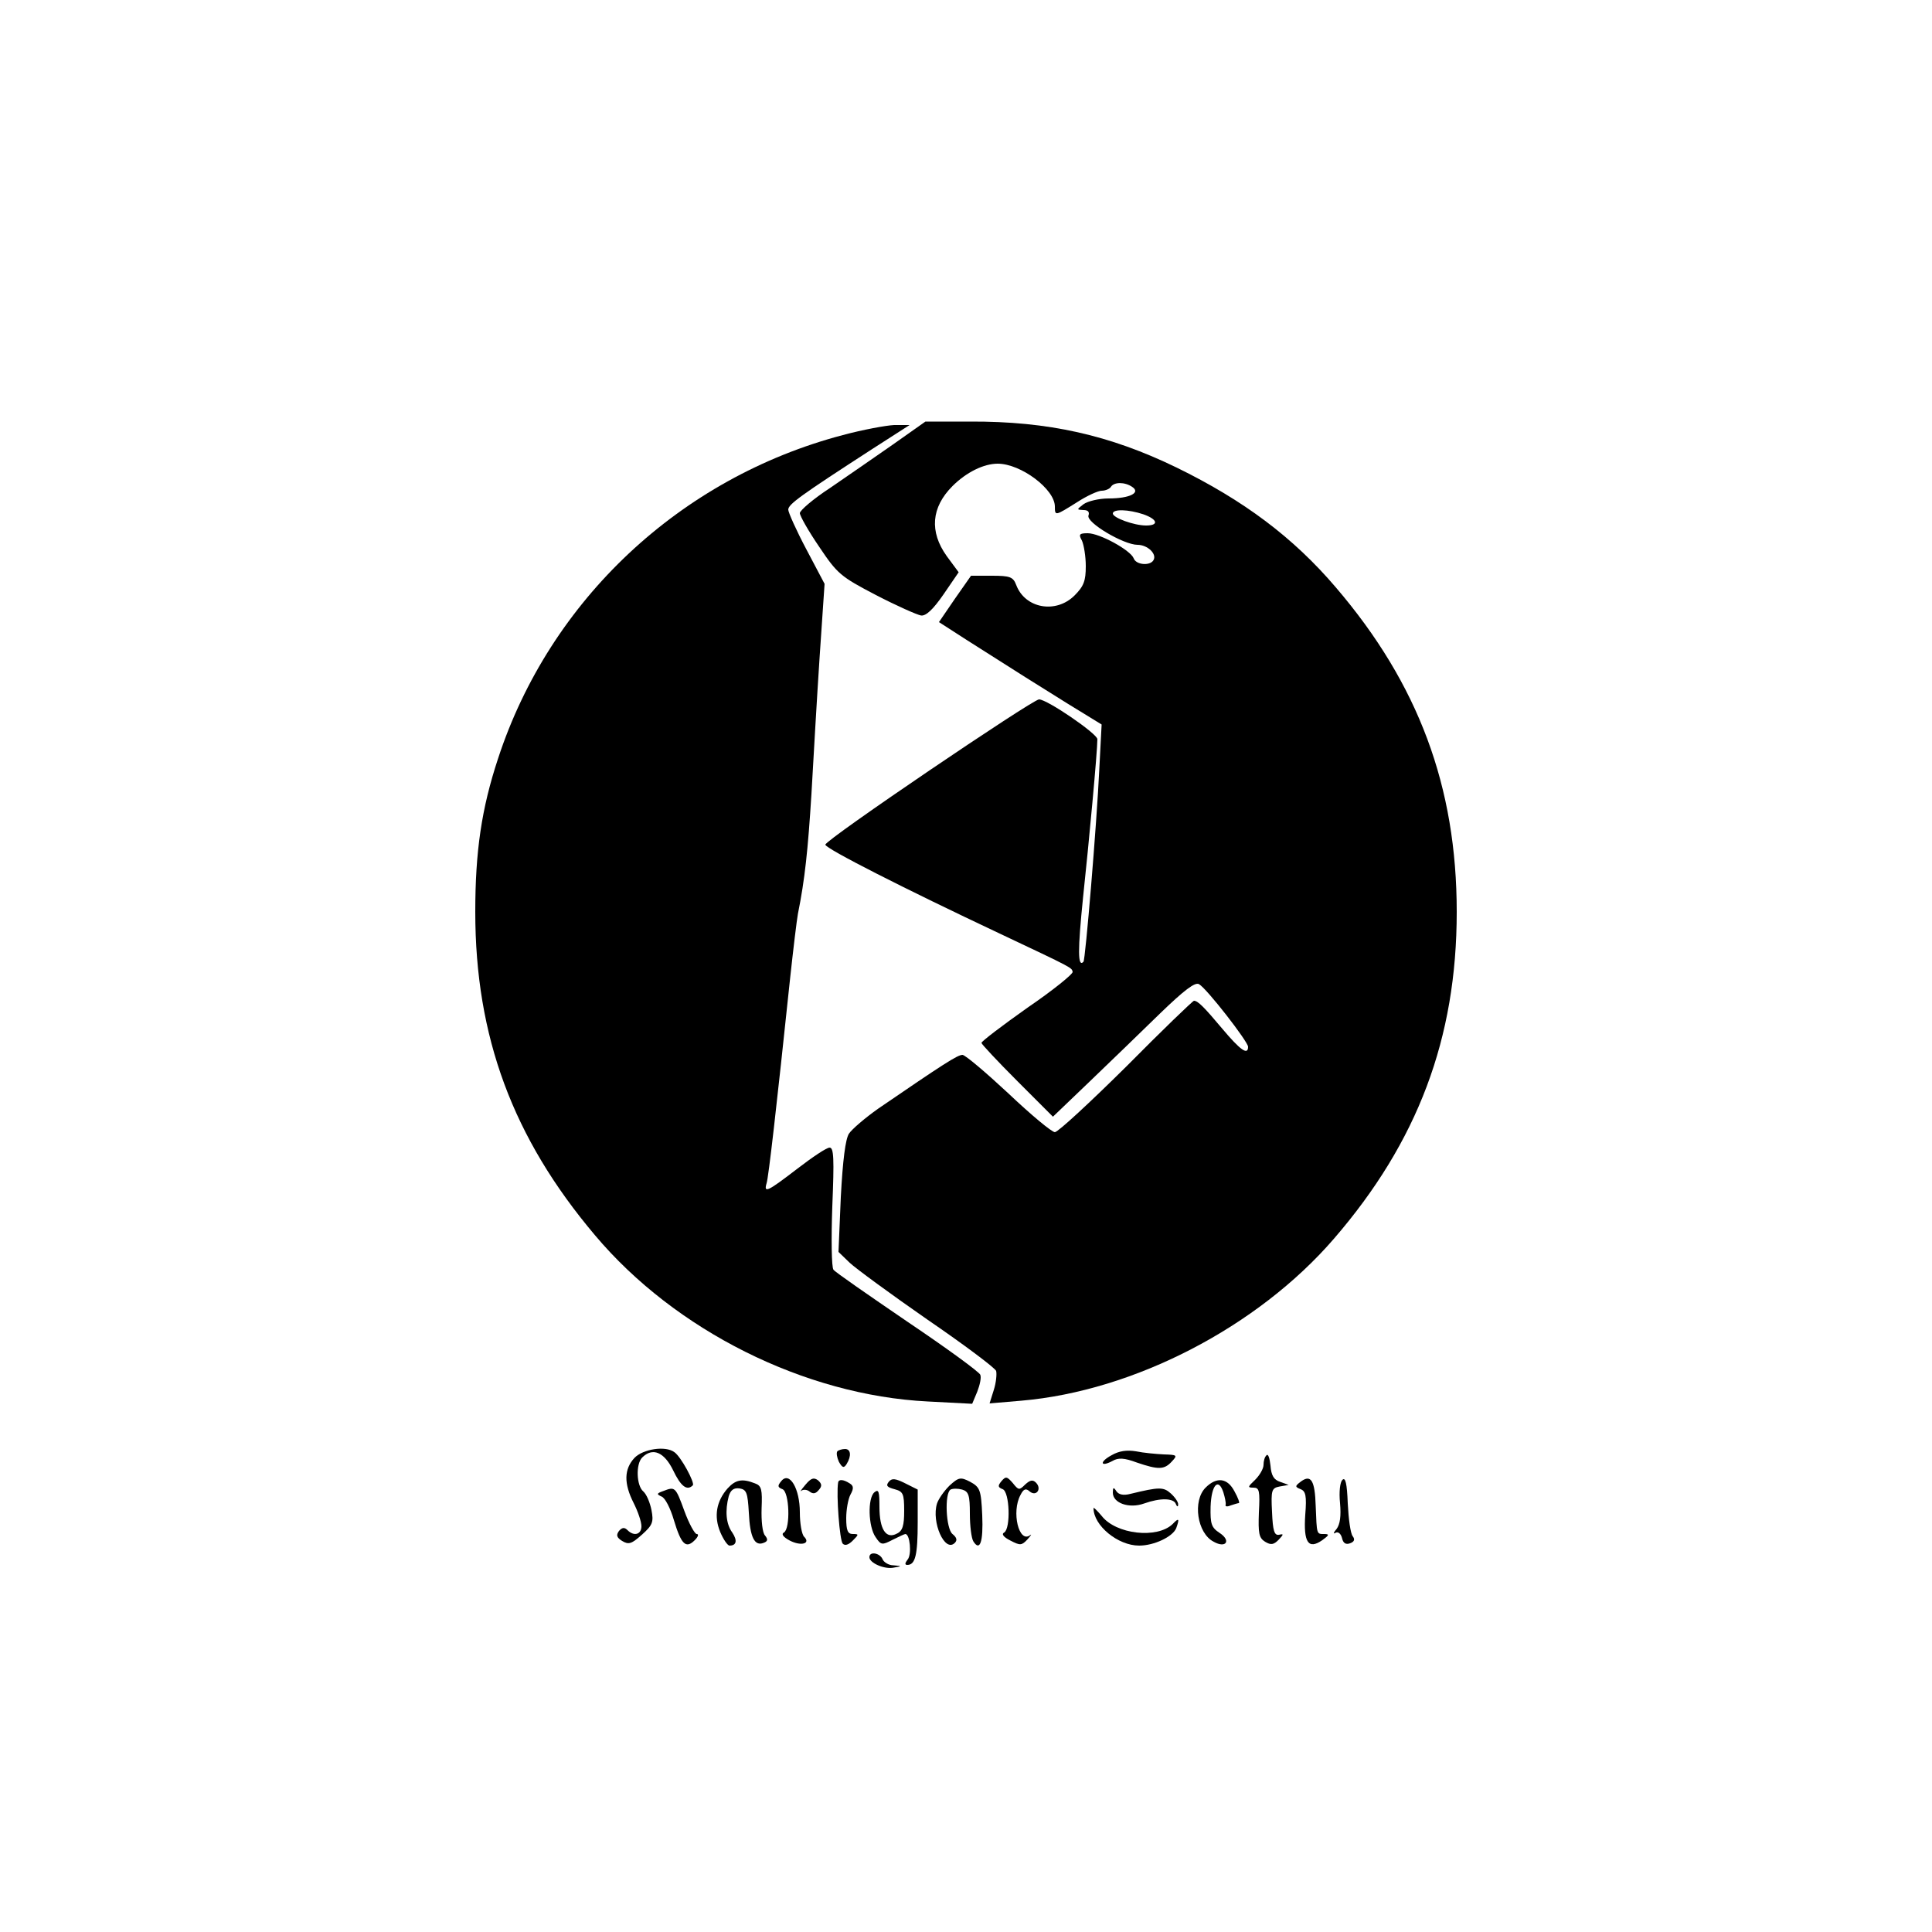 <?xml version="1.0" standalone="no"?>
<!DOCTYPE svg PUBLIC "-//W3C//DTD SVG 20010904//EN"
 "http://www.w3.org/TR/2001/REC-SVG-20010904/DTD/svg10.dtd">
<svg version="1.0" xmlns="http://www.w3.org/2000/svg"
 width="500pt" height="500pt" viewBox="0 0 500 500"
 preserveAspectRatio="xMidYMid meet">

<g transform="translate(0,500) scale(0.1,-0.1)"
fill="#000000" stroke="none">
<path d="M2310 3849 c-47 -33 -120 -83 -162 -112 -43 -28 -78 -58 -78 -65 0
-7 22 -46 50 -87 47 -70 55 -77 147 -125 54 -28 106 -51 117 -53 13 -1 31 16
58 55 l39 57 -31 42 c-45 63 -40 126 15 181 36 36 81 58 117 58 60 0 148 -66
148 -111 0 -25 1 -24 57 11 26 17 55 30 64 30 10 0 21 5 24 10 8 13 36 13 55
0 23 -15 -6 -30 -61 -30 -25 0 -54 -7 -65 -15 -18 -14 -18 -14 0 -15 12 0 16
-5 13 -14 -7 -18 91 -76 127 -76 26 0 51 -24 41 -40 -9 -15 -45 -12 -51 5 -8
21 -88 65 -119 65 -22 0 -24 -3 -15 -19 5 -11 10 -41 10 -66 0 -38 -5 -52 -29
-76 -48 -48 -128 -34 -151 27 -8 21 -16 24 -63 24 l-54 0 -42 -60 -41 -60 73
-47 c140 -89 173 -110 260 -164 l88 -54 -6 -115 c-7 -147 -36 -494 -41 -499
-15 -16 -15 30 -1 167 15 140 37 377 37 409 0 14 -130 103 -151 103 -18 -1
-554 -364 -553 -376 0 -10 205 -114 449 -229 195 -92 188 -89 191 -100 2 -5
-51 -48 -117 -93 -65 -46 -119 -87 -119 -91 0 -3 42 -48 93 -99 l92 -92 95 91
c52 50 134 129 182 176 63 61 91 82 101 76 20 -11 127 -149 127 -162 0 -23
-20 -9 -67 47 -47 56 -63 72 -73 72 -3 0 -82 -76 -175 -170 -94 -93 -177 -170
-185 -170 -8 0 -62 45 -120 100 -58 54 -111 99 -119 100 -13 0 -50 -24 -218
-139 -34 -24 -68 -53 -76 -65 -9 -14 -16 -69 -21 -164 l-6 -142 29 -28 c16
-15 106 -81 201 -147 95 -65 175 -125 178 -133 2 -8 0 -30 -6 -49 l-11 -35 82
7 c292 25 612 191 809 419 217 251 318 519 318 846 0 324 -99 590 -313 840
-110 129 -238 225 -412 310 -173 84 -332 120 -535 119 l-115 0 -85 -60z m649
-180 c37 -13 41 -29 7 -29 -31 0 -86 20 -86 31 0 12 40 11 79 -2z"/>
<path d="M2181 3874 c-421 -111 -758 -427 -892 -837 -43 -130 -59 -241 -59
-397 0 -323 97 -585 310 -837 207 -246 542 -414 861 -430 l115 -6 13 31 c7 18
11 37 8 44 -2 7 -87 69 -188 137 -101 69 -188 129 -192 135 -5 6 -6 80 -3 164
5 123 4 152 -7 152 -8 0 -45 -25 -84 -55 -77 -59 -87 -64 -79 -37 5 16 25 190
61 532 8 74 17 149 20 165 18 89 26 166 35 310 5 88 14 246 21 352 l13 192
-47 89 c-26 49 -47 96 -47 103 0 14 32 37 219 158 l95 61 -40 0 c-21 -1 -81
-12 -133 -26z"/>
<path d="M1642 1227 c-27 -29 -28 -66 -2 -117 11 -22 20 -48 20 -60 0 -21 -19
-27 -36 -10 -8 8 -14 7 -22 -2 -8 -11 -6 -17 8 -26 17 -10 24 -8 51 16 28 25
31 33 25 64 -4 20 -13 41 -21 48 -18 15 -20 71 -3 88 27 27 57 14 80 -33 20
-42 36 -54 51 -39 6 6 -31 75 -48 86 -23 17 -81 8 -103 -15z"/>
<path d="M2167 1244 c-3 -4 -1 -16 4 -27 9 -16 13 -17 20 -6 13 21 11 39 -4
39 -8 0 -17 -3 -20 -6z"/>
<path d="M2877 1234 c-32 -17 -30 -32 2 -15 15 9 31 8 63 -4 56 -19 71 -19 91
3 15 16 13 17 -21 18 -20 1 -53 4 -72 8 -24 4 -44 1 -63 -10z"/>
<path d="M3278 1234 c-5 -4 -8 -15 -8 -25 0 -10 -10 -27 -22 -39 -19 -18 -20
-20 -4 -20 15 0 17 -8 14 -64 -2 -54 0 -66 16 -76 15 -9 22 -8 35 5 13 14 14
16 1 13 -12 -2 -16 10 -18 59 -3 57 -1 62 20 66 l23 4 -22 8 c-16 5 -23 16
-25 42 -2 19 -6 31 -10 27z"/>
<path d="M2022 1167 c-10 -12 -10 -16 3 -21 18 -7 21 -101 4 -112 -8 -4 -2
-12 15 -21 29 -15 55 -8 37 10 -6 6 -11 34 -11 63 0 62 -27 107 -48 81z"/>
<path d="M2084 1157 c-10 -12 -15 -19 -10 -15 5 4 15 3 21 -2 9 -7 16 -6 24 4
9 10 8 16 -2 25 -11 8 -18 6 -33 -12z"/>
<path d="M2300 1165 c-8 -10 -4 -14 15 -19 22 -6 25 -11 25 -56 0 -38 -4 -52
-19 -59 -28 -15 -45 11 -45 69 0 40 -2 47 -13 38 -18 -15 -16 -89 3 -116 14
-21 17 -21 44 -7 16 8 31 15 33 15 12 0 17 -53 6 -66 -7 -9 -8 -14 -1 -14 21
0 27 26 27 110 l0 85 -32 16 c-26 13 -35 14 -43 4z"/>
<path d="M2457 1155 c-14 -14 -28 -34 -32 -46 -15 -48 20 -128 46 -102 7 7 5
14 -6 23 -17 14 -21 105 -5 115 6 3 19 3 30 0 17 -5 20 -15 20 -63 0 -31 4
-63 9 -71 17 -27 26 -2 23 68 -3 66 -6 72 -31 86 -25 13 -30 12 -54 -10z"/>
<path d="M2592 1167 c-10 -12 -10 -16 3 -21 18 -7 21 -101 4 -112 -8 -4 -2
-12 16 -21 25 -13 29 -13 44 3 9 10 12 15 7 11 -29 -22 -49 60 -25 104 8 16
14 18 24 9 17 -14 32 7 16 23 -8 8 -15 7 -28 -5 -15 -15 -17 -15 -32 4 -15 17
-18 18 -29 5z"/>
<path d="M3367 1166 c-16 -12 -16 -14 -1 -20 13 -5 16 -17 12 -66 -5 -72 8
-91 44 -66 18 13 19 16 5 16 -20 0 -19 -2 -22 73 -2 65 -12 82 -38 63z"/>
<path d="M3474 1170 c-6 -6 -9 -31 -6 -60 3 -34 0 -55 -9 -67 -8 -9 -9 -14 -3
-10 7 4 14 -2 17 -13 3 -14 10 -18 21 -14 11 4 13 10 7 18 -6 7 -11 45 -13 85
-2 52 -6 69 -14 61z"/>
<path d="M1883 1148 c-29 -33 -36 -72 -19 -113 8 -19 19 -35 24 -35 18 0 21
13 7 34 -16 22 -19 56 -9 94 5 16 13 22 28 20 18 -3 21 -11 24 -63 3 -64 15
-87 38 -78 11 4 12 9 4 19 -7 7 -10 39 -9 70 2 49 0 59 -17 65 -33 13 -50 10
-71 -13z"/>
<path d="M2169 1163 c-5 -31 4 -150 12 -158 6 -6 15 -3 26 8 16 16 16 17 0 17
-13 0 -17 9 -17 41 0 22 5 50 11 61 9 16 8 23 -2 29 -17 11 -29 11 -30 2z"/>
<path d="M3120 1150 c-34 -34 -22 -118 21 -140 32 -18 46 3 15 23 -21 14 -24
23 -23 68 2 56 20 76 33 37 4 -13 7 -27 6 -32 -2 -5 4 -6 13 -2 9 3 19 6 21 6
3 0 -2 14 -11 30 -18 35 -46 39 -75 10z"/>
<path d="M1716 1141 c-17 -6 -17 -8 -4 -14 9 -3 23 -30 32 -61 19 -63 31 -75
54 -52 9 9 11 16 5 16 -5 0 -20 27 -32 60 -23 63 -24 63 -55 51z"/>
<path d="M2880 1137 c0 -27 42 -42 81 -28 42 15 76 14 82 -1 3 -8 6 -8 6 -2 1
6 -8 19 -19 29 -19 17 -30 17 -104 -1 -19 -5 -31 -2 -37 7 -7 11 -9 10 -9 -4z"/>
<path d="M2830 1097 c0 -45 63 -97 118 -97 39 0 87 23 96 45 9 25 7 28 -9 11
-40 -39 -147 -27 -184 21 -12 14 -21 23 -21 20z"/>
<path d="M2250 970 c0 -15 39 -32 63 -27 22 4 22 4 -1 6 -12 0 -25 8 -28 16
-7 16 -34 21 -34 5z"/>
</g>
</svg>
